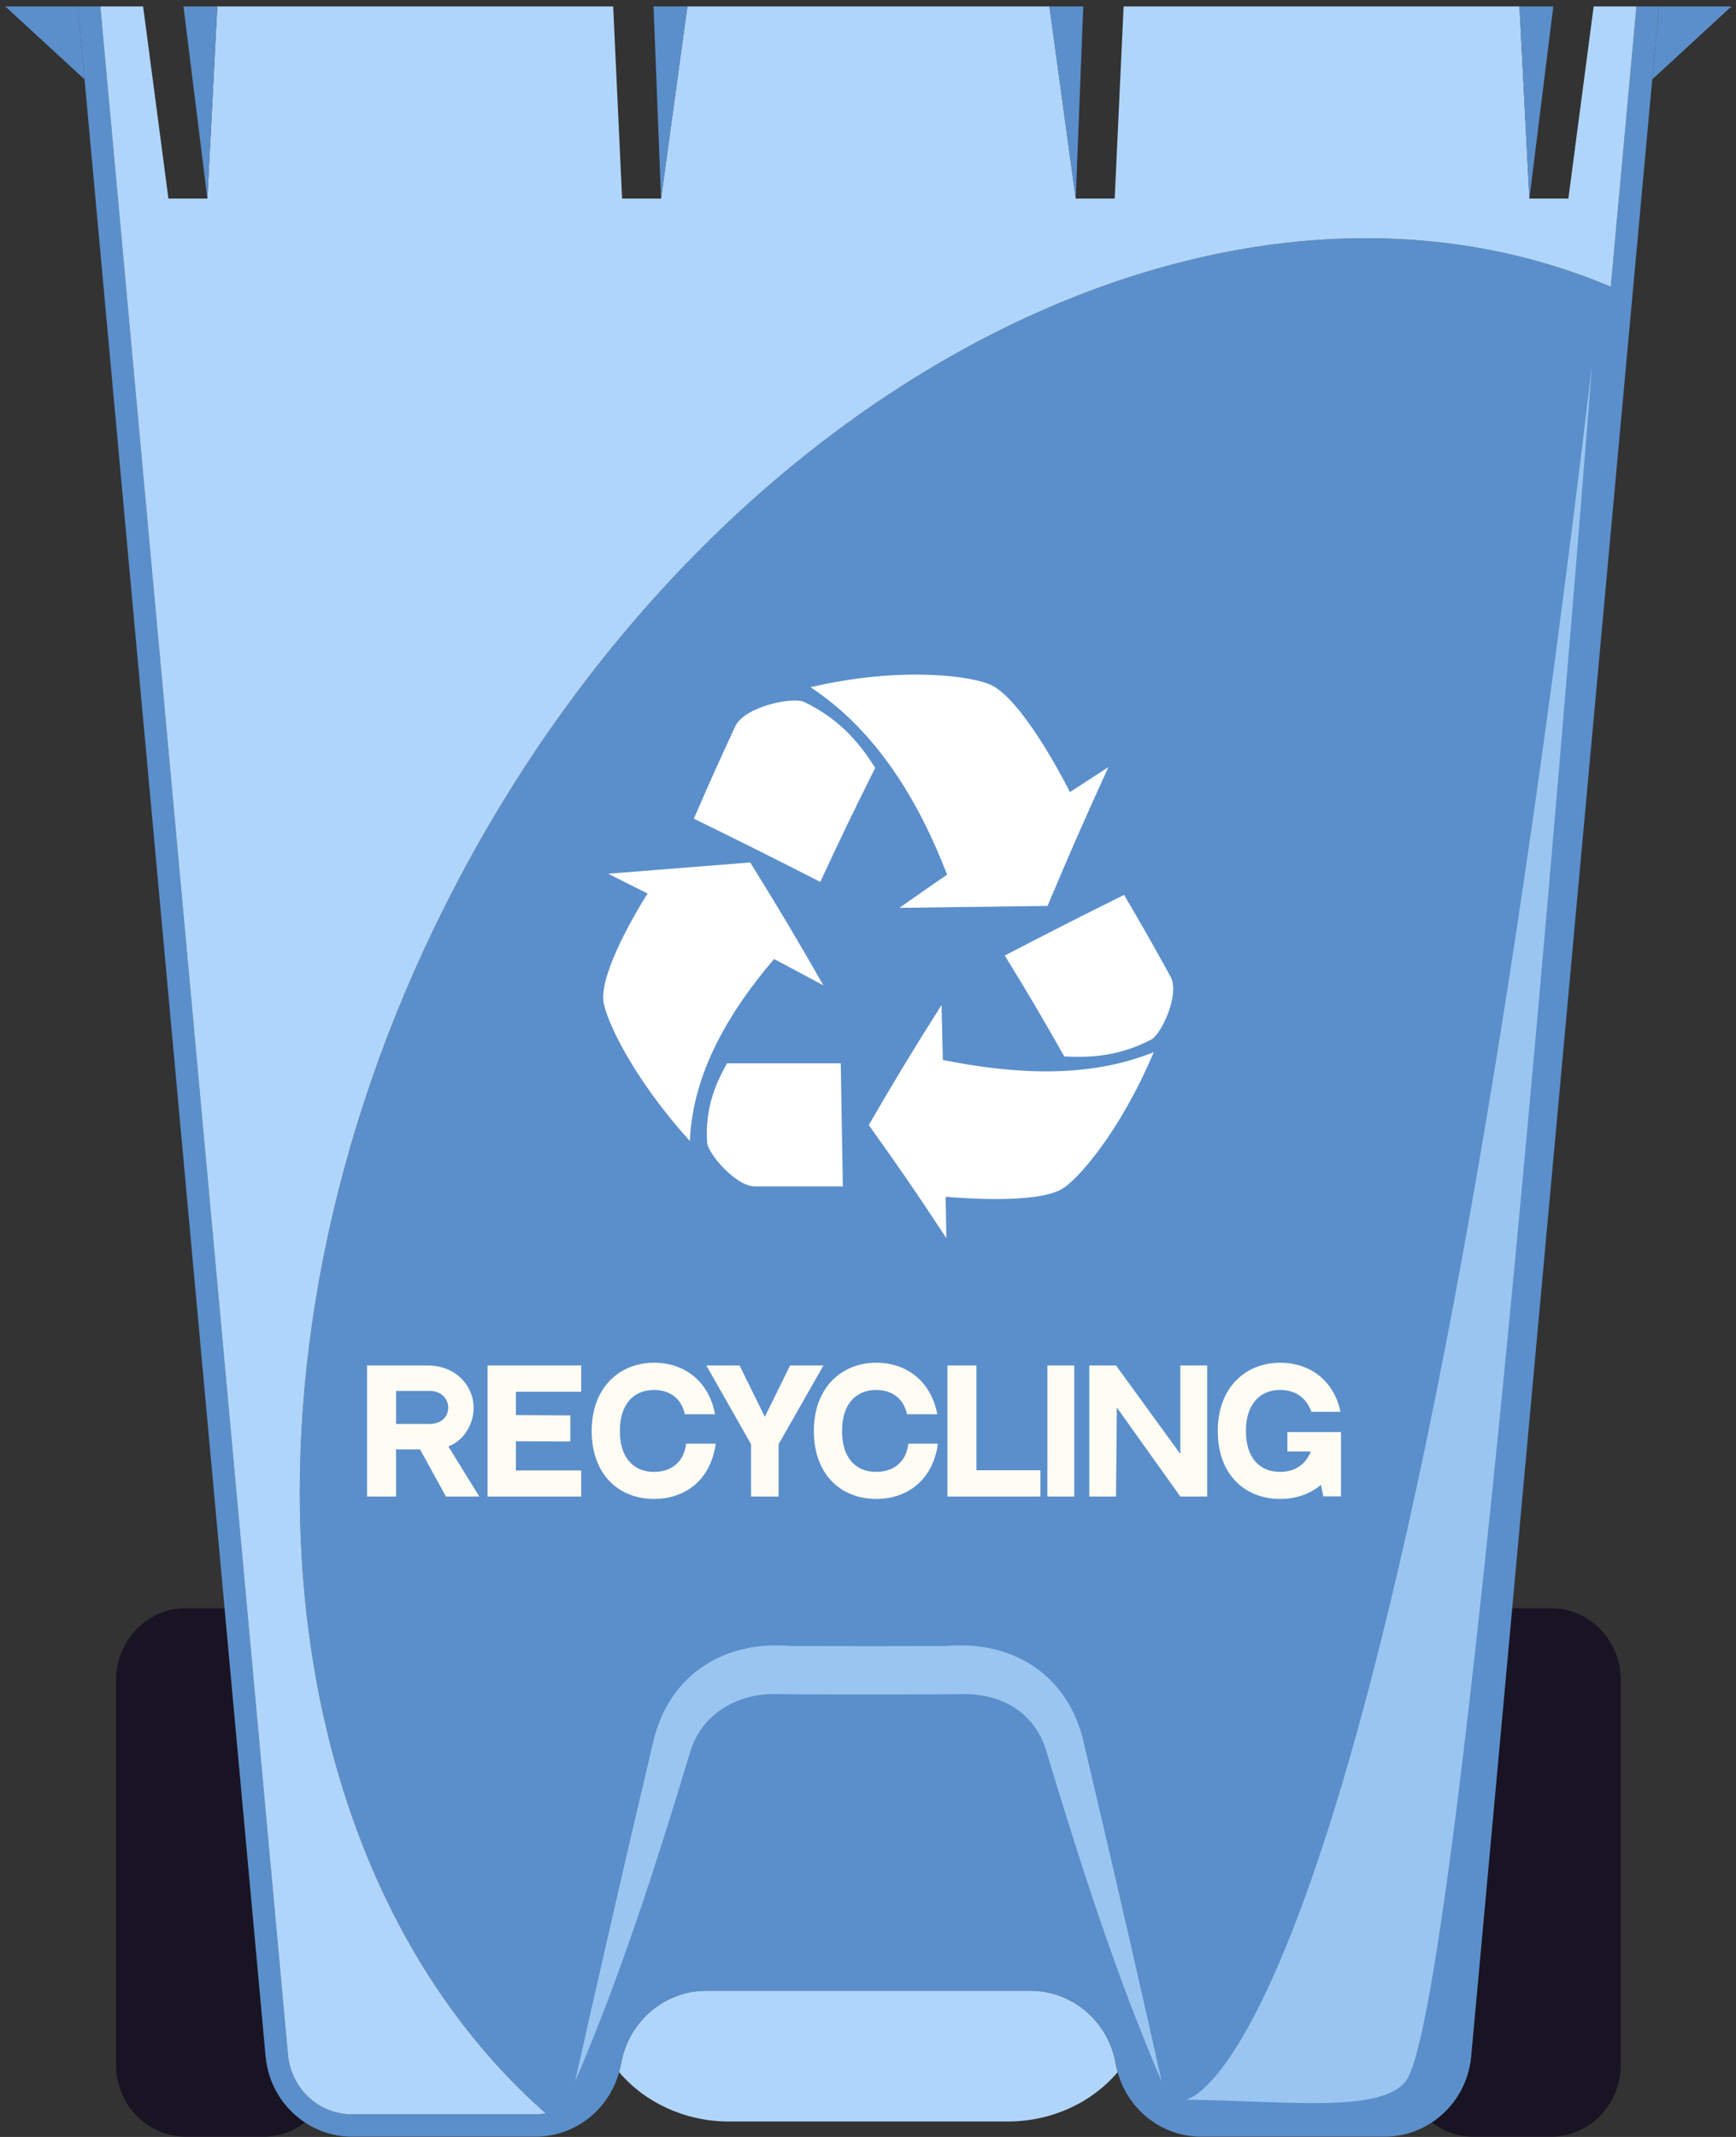 <svg width="247" height="304" viewBox="0 0 247 304" fill="none" xmlns="http://www.w3.org/2000/svg">
<rect x="0" y="0" width="247" height="304" fill="#333333" stroke="none"/>
<path d="M37.795 292.554L31.952 228.775H26.444C20.958 228.775 16.511 233.343 16.511 238.978V293.76C16.511 299.395 20.958 303.963 26.444 303.963H37.48C39.699 303.963 41.741 303.206 43.394 301.943C40.312 299.913 38.158 296.523 37.795 292.554Z" fill="#191423"/>
<path d="M203.717 301.943C205.37 303.206 207.412 303.963 209.631 303.963H220.668C226.153 303.963 230.6 299.395 230.6 293.76V238.978C230.6 233.343 226.153 228.775 220.668 228.775H215.159L209.316 292.554C208.953 296.523 206.799 299.913 203.717 301.943Z" fill="#191423"/>
<path d="M0.761 0.917L12.03 11.296L11.079 0.917H0.761Z" fill="#5B8FCB"/>
<path d="M235.082 11.296L246.35 0.917H246.35H236.032L235.082 11.296Z" fill="#5B8FCB"/>
<path d="M158.75 293.576C157.707 287.568 152.577 283.189 146.582 283.189H100.528C94.534 283.189 89.404 287.568 88.361 293.576C88.289 293.987 88.195 294.388 88.086 294.783C91.729 299.077 97.415 301.803 103.731 301.803H143.379C149.696 301.803 155.382 299.077 159.024 294.783C158.916 294.388 158.821 293.987 158.75 293.576Z" fill="#B0D5FA"/>
<path d="M232.836 0.917L229.183 40.79C174.538 17.681 102.437 54.283 64.988 125.622C30.415 191.484 37.012 264.789 77.653 300.657C77.176 300.735 76.689 300.782 76.193 300.782H50.098C45.337 300.782 41.41 297.12 40.965 292.264L14.276 0.917H11.079L12.03 11.296L31.952 228.775L37.795 292.554C38.159 296.523 40.313 299.913 43.395 301.943C45.333 303.22 47.635 303.963 50.098 303.963H76.193C81.778 303.963 86.608 300.161 88.087 294.783C88.195 294.388 88.29 293.987 88.361 293.576C89.405 287.568 94.534 283.189 100.529 283.189H146.583C152.577 283.189 157.707 287.568 158.75 293.576C158.822 293.987 158.916 294.388 159.024 294.783C160.503 300.161 165.333 303.963 170.918 303.963H197.013C199.476 303.963 201.778 303.22 203.716 301.943C206.798 299.913 208.952 296.524 209.316 292.554L215.159 228.775L235.082 11.297L236.032 0.917H232.836V0.917Z" fill="#5B8FCB"/>
<path d="M168.673 298.708C182.759 298.822 196.215 300.697 199.977 296.124C208.446 285.828 226.522 51.84 226.522 51.84C197.598 296.124 168.673 298.708 168.673 298.708Z" fill="#9AC5F0"/>
<path d="M40.965 292.264C41.41 297.12 45.337 300.782 50.098 300.782H76.193C76.689 300.782 77.176 300.735 77.652 300.657C37.012 264.789 30.415 191.485 64.988 125.622C102.437 54.284 174.538 17.681 229.183 40.79L232.836 0.917H226.749L223.149 28.25H217.607L216.197 0.917H159.868L158.601 28.25H153.059L149.316 0.917H97.795L94.053 28.25H88.511L87.244 0.917H30.914L29.505 28.25H23.963L20.363 0.917H14.275L40.965 292.264Z" fill="#B0D5FA"/>
<path d="M103.443 151.264C102.148 153.598 100.261 157.205 100.61 162.56C100.707 164.051 104.659 168.774 107.393 168.774C112.404 168.774 114.91 168.774 119.922 168.774C119.802 161.77 119.743 158.268 119.623 151.264C113.151 151.264 109.915 151.264 103.443 151.264Z" fill="white"/>
<path d="M85.845 142.334C86.082 144.777 89.833 153.128 98.158 162.323C98.535 152.68 103.735 143.915 110.136 136.431C112.969 137.93 114.373 138.679 117.157 140.177C113.155 133.184 111.073 129.687 106.749 122.694C98.633 123.334 94.59 123.654 86.535 124.293C88.79 125.422 89.911 125.987 92.139 127.116C90.513 129.653 85.445 138.231 85.845 142.334Z" fill="white"/>
<path d="M151.087 169.153C153.21 167.93 159.248 161.285 164.159 149.674C154.69 153.514 144.02 152.758 134.149 150.793C134.079 147.664 134.042 146.099 133.966 142.969C129.648 149.801 127.576 153.216 123.608 160.047C128.213 166.487 130.422 169.707 134.652 176.147C134.612 173.789 134.591 172.61 134.547 170.251C137.545 170.513 147.52 171.207 151.087 169.153Z" fill="white"/>
<path d="M151.433 150.293C154.319 150.41 158.711 150.534 163.794 147.896C165.209 147.162 167.932 141.454 166.538 138.92C163.982 134.273 162.661 131.949 159.934 127.302C153.01 130.753 149.615 132.479 142.962 135.93C146.481 141.675 148.175 144.548 151.433 150.293Z" fill="white"/>
<path d="M134.753 124.424C132.015 126.313 130.662 127.257 127.984 129.145C136.403 129.038 140.615 128.984 149.044 128.876C152.375 120.975 154.107 117.025 157.707 109.125C155.5 110.548 154.404 111.26 152.23 112.683C150.716 109.654 145.282 99.63 141.136 97.506C138.667 96.241 128.595 94.676 115.313 97.761C124.982 104.124 130.872 114.374 134.753 124.424Z" fill="white"/>
<path d="M124.53 109.241C122.831 106.612 120.143 102.612 114.426 99.862C112.835 99.096 105.928 100.486 104.603 103.347C102.174 108.594 100.998 111.217 98.725 116.464C106.065 120.062 109.663 121.861 116.713 125.459C119.721 118.972 121.284 115.728 124.53 109.241Z" fill="white"/>
<path d="M26.105 0.917L29.505 28.25L30.914 0.917H26.105Z" fill="#5B8FCB"/>
<path d="M92.986 0.917L94.053 28.25L97.795 0.917H92.986Z" fill="#5B8FCB"/>
<path d="M221.006 0.917H216.197L217.606 28.25L221.006 0.917Z" fill="#5B8FCB"/>
<path d="M154.125 0.917H149.316L153.058 28.25L154.125 0.917Z" fill="#5B8FCB"/>
<path d="M155.524 253.569L154.282 248.256C152.095 238.04 143.825 233.3 134.503 234.166C131.273 234.188 115.838 234.188 112.608 234.166C103.286 233.3 95.016 238.04 92.829 248.256L91.586 253.569C89.062 264.161 84.192 285.484 81.82 296.124C88.341 280.96 93.312 265.388 98.065 249.689C99.58 243.822 104.929 240.992 110.053 240.992C113.708 241.083 133.403 241.083 137.058 240.992C142.853 240.992 147.531 243.822 149.046 249.689C153.798 265.388 158.77 280.96 165.291 296.124C162.919 285.484 158.048 264.161 155.524 253.569Z" fill="#9AC5F0"/>
<path d="M63.794 205.773L68.195 212.893H63.449L59.762 206.188C56.813 206.188 56.352 206.188 56.352 206.188V212.893H52.228V194.253H60.845C64.9 194.253 67.389 197.179 67.389 200.267C67.389 202.64 65.983 204.944 63.794 205.773ZM56.352 202.571H61.168C62.596 202.571 63.771 201.695 63.771 200.267C63.771 198.815 62.596 197.871 61.168 197.871H56.352V202.571ZM69.373 194.253H82.691V197.986H73.405V201.304L81.147 201.35V205.059L73.405 205.036V209.183H82.691V212.893H69.373V194.253ZM97.618 205.382H101.835C101.12 210.589 97.434 213.238 93.056 213.238C88.195 213.238 84.186 209.921 84.186 203.562C84.186 197.341 88.195 193.862 93.056 193.862C97.457 193.862 100.867 196.557 101.742 201.188H97.434C96.95 198.861 95.199 197.732 93.056 197.732C90.314 197.732 88.195 199.576 88.195 203.562C88.195 207.571 90.291 209.391 93.056 209.391C95.383 209.391 97.319 208.101 97.618 205.382ZM112.415 194.253H117.161L110.779 205.451V212.893H106.862V205.451L100.503 194.253H105.226L108.821 201.557L112.415 194.253ZM129.231 205.382H133.447C132.733 210.589 129.047 213.238 124.669 213.238C119.807 213.238 115.798 209.921 115.798 203.562C115.798 197.341 119.807 193.862 124.669 193.862C129.07 193.862 132.48 196.557 133.355 201.188H129.047C128.563 198.861 126.812 197.732 124.669 197.732C121.927 197.732 119.807 199.576 119.807 203.562C119.807 207.571 121.904 209.391 124.669 209.391C126.996 209.391 128.931 208.101 129.231 205.382ZM138.928 209.16H148.029V212.893H134.804V194.253H138.928V209.16ZM152.848 194.253V212.893H149.024V194.253H152.848ZM167.935 194.253H171.76V212.893H167.935L158.903 200.221L158.788 212.893H154.986V194.253H158.788L167.935 206.833V194.253ZM183.171 203.723H190.797V212.87H188.286L187.94 211.234C186.374 212.57 184.346 213.238 182.134 213.238C177.273 213.238 173.264 209.921 173.264 203.562C173.264 197.341 177.273 193.862 182.134 193.862C186.42 193.862 189.784 196.419 190.728 200.843H186.581C185.844 198.723 184.185 197.732 182.134 197.732C179.393 197.732 177.273 199.599 177.273 203.562C177.273 207.571 179.369 209.391 182.134 209.391C184.07 209.391 185.706 208.492 186.512 206.488H183.171V203.723Z" fill="#FFFCF3"/>
</svg>
